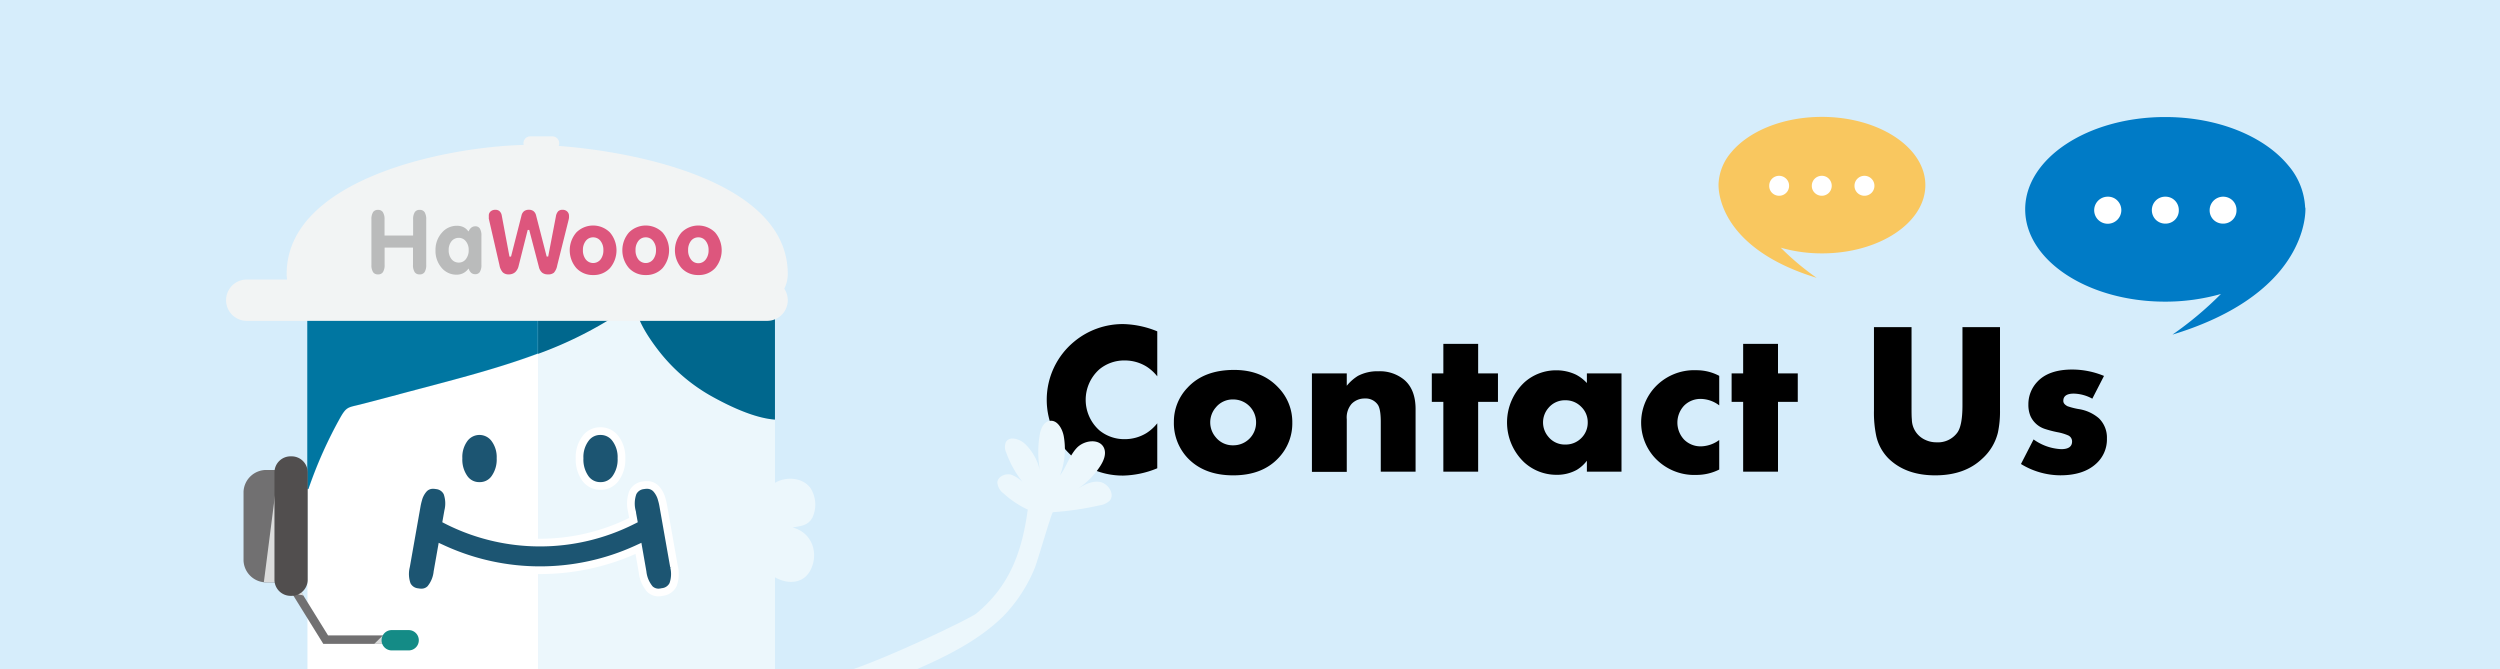 <svg xmlns="http://www.w3.org/2000/svg" viewBox="0 0 650 174"><defs><style>.cls-1{isolation:isolate;}.cls-2{fill:#d6edfb;}.cls-3{fill:#ecf7fc;}.cls-4{fill:#fff;}.cls-5{fill:#00678d;}.cls-6{fill:#0076a1;}.cls-7{fill:#717071;}.cls-8{fill:#dbdcdc;}.cls-10,.cls-8{mix-blend-mode:multiply;}.cls-9{fill:#148b86;}.cls-10{fill:#ccc;}.cls-11{fill:#514e4e;}.cls-12{fill:#f2f4f4;}.cls-13{fill:#dd567d;}.cls-14{fill:#babbbb;}.cls-15{fill:#1c5572;stroke:#fff;stroke-miterlimit:10;stroke-width:2px;}.cls-16{fill:#007bc6;}.cls-17{fill:#f9c75f;}</style></defs><title>contact_us</title><g class="cls-1"><g id="圖層_1" data-name="圖層 1"><rect class="cls-2" width="650" height="174.43"/><path d="M300.89,121.75a24.37,24.37,0,0,1-8.87,1.9,19.66,19.66,0,0,1-12.71-4.55,19.61,19.61,0,0,1,0-30.3,19.77,19.77,0,0,1,12.8-4.54,24.62,24.62,0,0,1,8.78,1.89v11.7a11.45,11.45,0,0,0-2.81-2.55,10.74,10.74,0,0,0-5.63-1.58,10.13,10.13,0,0,0-6.61,2.3,10.62,10.62,0,0,0,0,15.87,10.18,10.18,0,0,0,6.61,2.29,10.74,10.74,0,0,0,5.63-1.58,11.36,11.36,0,0,0,2.81-2.55Z"/><path d="M336,109.86a13,13,0,0,1-3.5,9.11q-4.24,4.62-11.86,4.62T308.71,119a13.26,13.26,0,0,1-3.5-9.33,12.71,12.71,0,0,1,3.52-8.84q4.27-4.65,12.14-4.65,7.25,0,11.56,4.65A12.86,12.86,0,0,1,336,109.86Zm-9.42,0a5.92,5.92,0,0,0-5.94-6,5.64,5.64,0,0,0-4.55,2.1,5.92,5.92,0,0,0,0,7.72,5.64,5.64,0,0,0,4.55,2.1,5.89,5.89,0,0,0,5.94-6Z"/><path d="M368.05,122.63H359V109.71c0-2.25-.26-3.75-.77-4.48a3.82,3.82,0,0,0-3.36-1.62,4.68,4.68,0,0,0-3.45,1.39,5.4,5.4,0,0,0-1.26,4v13.68H341.1V97.08h9.06v3.22a11.79,11.79,0,0,1,2.89-2.56,10.84,10.84,0,0,1,5.36-1.21,9.93,9.93,0,0,1,6.7,2.23q2.94,2.53,2.94,7.6Z"/><path d="M389.47,104.49h-5.15v18.14h-9.05V104.49h-3V97.08h3V89.4h9.05v7.68h5.15Z"/><path d="M421.59,122.63h-9v-2.84a9.39,9.39,0,0,1-2.62,2.37,10.58,10.58,0,0,1-5.25,1.29,12.42,12.42,0,0,1-8.46-3.27,14.29,14.29,0,0,1,.11-20.79,12.31,12.31,0,0,1,8.27-3.11,11.82,11.82,0,0,1,5.11,1.13,10.29,10.29,0,0,1,2.84,2.18V97.08h9Zm-8.78-12.77a5.53,5.53,0,0,0-1.7-4.1,5.63,5.63,0,0,0-4.11-1.69,5.54,5.54,0,0,0-4.41,2,5.74,5.74,0,0,0,0,7.51,5.48,5.48,0,0,0,4.41,2,5.67,5.67,0,0,0,4.13-1.67A5.59,5.59,0,0,0,412.81,109.86Z"/><path d="M447,122.08a13.12,13.12,0,0,1-5.89,1.4,14,14,0,0,1-11.1-4.73A13.56,13.56,0,0,1,430,101a13.93,13.93,0,0,1,11.1-4.74A12.54,12.54,0,0,1,447,97.72v7.68a8.15,8.15,0,0,0-4.67-1.68,6,6,0,0,0-4.45,1.73,6.46,6.46,0,0,0,0,8.86,6.05,6.05,0,0,0,4.45,1.74A8.32,8.32,0,0,0,447,114.4Z"/><path d="M467.42,104.49h-5.14v18.14h-9.06V104.49h-3V97.08h3V89.4h9.06v7.68h5.14Z"/><path d="M520,106.72a26.06,26.06,0,0,1-.55,5.78,13.45,13.45,0,0,1-4.08,6.77q-4.56,4.32-12.22,4.32T491,119.19a12,12,0,0,1-3.17-5.81,29.41,29.41,0,0,1-.6-6.66V85.05H497v20.33c0,1.63,0,2.85.08,3.66a5.91,5.91,0,0,0,3.5,5.33,6.67,6.67,0,0,0,2.91.63,6.23,6.23,0,0,0,5.4-2.5q1.35-1.84,1.35-7.12V85.05H520Z"/><path d="M547.8,114a8.47,8.47,0,0,1-2.92,6.66q-3.27,2.92-9.22,2.92a19.76,19.76,0,0,1-10.21-2.94l3.28-6.39a13.31,13.31,0,0,0,7.19,2.53q2.82,0,2.82-2a1.71,1.71,0,0,0-1-1.57,12.86,12.86,0,0,0-2.86-.85,27.82,27.82,0,0,1-3.27-.86,6.18,6.18,0,0,1-3.7-3.35,7.55,7.55,0,0,1-.53-3,8.43,8.43,0,0,1,2.29-5.85q2.94-3.21,9.08-3.22a21.64,21.64,0,0,1,8.29,1.66L544,103.66a10.41,10.41,0,0,0-4.82-1.32c-1.81,0-2.72.63-2.72,1.89,0,.57.37,1,1.1,1.39a17.93,17.93,0,0,0,2.91.74,10.5,10.5,0,0,1,5.22,2.37A7,7,0,0,1,547.8,114Z"/><path class="cls-3" d="M211.26,134.5a8,8,0,0,0-.5-7.55c-1.91-2.68-5.84-3.08-8.69-1.72-1.59.77-4.1,2.9-4.13,4.81l1.1,18c3,3.66,9.6,5.06,11.9-.26,1.95-4.48-.13-9.46-4.87-10.62C208.24,136.74,210.13,136.69,211.26,134.5Z"/><rect class="cls-4" x="79.89" y="78.98" width="60.01" height="0.04"/><path class="cls-4" d="M110.52,100.76c-5.63,1.49-11.29,3-16.93,4.46-2.89.73-3.42.55-4.92,3.11a113.18,113.18,0,0,0-8.43,18.83l-.3.07,0-3v50.22h60V92C130.35,95.52,120.34,98.15,110.52,100.76Z"/><path class="cls-3" d="M201.5,109.1c-5.31-.39-11.79-3.43-16.84-6.28a45.7,45.7,0,0,1-13-11.13c-2-2.56-6.54-8.66-6.23-12.5V79l36.08,0v0H139.89v0h24.42v0a20.47,20.47,0,0,1-2.73,2A102.55,102.55,0,0,1,139.89,92v82.48H201.5Z"/><path class="cls-5" d="M165.42,79.19c-.31,3.84,4.2,9.94,6.23,12.5a45.7,45.7,0,0,0,13,11.13c5.05,2.85,11.53,5.89,16.84,6.28V79l-36.08,0Z"/><path class="cls-6" d="M79.89,79v45.2l0,3,.3-.07a113.18,113.18,0,0,1,8.43-18.83c1.5-2.56,2-2.38,4.92-3.11,5.64-1.42,11.3-3,16.93-4.46,9.82-2.61,19.83-5.24,29.37-8.81V79Z"/><path class="cls-5" d="M164.31,79.05v0H139.89V92A102.55,102.55,0,0,0,161.58,81.1,20.47,20.47,0,0,0,164.31,79.05Z"/><polygon class="cls-7" points="101.92 167.41 84.06 167.41 75.45 153.52 77.33 152.35 85.29 165.2 101.92 165.2 101.92 167.41"/><polygon class="cls-8" points="101.92 165.2 99.56 165.2 97.31 167.41 101.92 167.41 101.92 165.2"/><path class="cls-8" d="M75.81,154.06l3,.73-1.33-2.14A2.91,2.91,0,0,1,75.81,154.06Z"/><path class="cls-9" d="M108.89,166.46a2.64,2.64,0,0,1-2.64,2.65h-4.4a2.64,2.64,0,0,1-2.64-2.65h0a2.64,2.64,0,0,1,2.64-2.64h4.4a2.64,2.64,0,0,1,2.64,2.64Z"/><polygon class="cls-8" points="77.33 152.35 75.45 153.52 75.79 154.06 78.84 154.79 77.33 152.35"/><polygon class="cls-10" points="78.84 154.79 78.84 154.79 77.51 152.65 77.51 152.65 78.84 154.79"/><path class="cls-7" d="M69.49,122.2a5.91,5.91,0,0,0-6.17,5.6v18a5.91,5.91,0,0,0,6.17,5.61H76.2V122.2Z"/><path class="cls-8" d="M72.34,122.2l-3.73,29.11a8.48,8.48,0,0,0,.88.06H76.2V122.2Z"/><path class="cls-11" d="M80,150.86a4.2,4.2,0,0,1-4.32,4.06h0a4.2,4.2,0,0,1-4.32-4.06V122.71a4.19,4.19,0,0,1,4.32-4.06h0A4.19,4.19,0,0,1,80,122.71Z"/><path class="cls-12" d="M204.82,71.25c0-23.88-38.77-31.75-59.56-33.31a1.8,1.8,0,0,0-1.65-2.49h-5.72a1.79,1.79,0,0,0-1.79,1.79,1.61,1.61,0,0,0,.06.44c-21.12.56-61.63,9.15-61.63,33.57a8.45,8.45,0,0,0,.13,1.43H64.15a5.37,5.37,0,0,0,0,10.74h135.3a5.36,5.36,0,0,0,4.46-8.35A8.63,8.63,0,0,0,204.82,71.25Z"/><path class="cls-13" d="M142.45,71.34a2.3,2.3,0,0,1-1.52-.47,2.8,2.8,0,0,1-.83-1.51l-2.5-9.57h-.4l-2.36,9.36a3.16,3.16,0,0,1-.92,1.64,2.48,2.48,0,0,1-1.64.55,2.14,2.14,0,0,1-1.55-.52,3.67,3.67,0,0,1-.86-1.84l-2.78-12.12a1.73,1.73,0,0,1,0-.27c0-.11,0-.29,0-.52a1.38,1.38,0,0,1,.47-1.1,1.78,1.78,0,0,1,1.26-.42,1.52,1.52,0,0,1,1.08.38,1.93,1.93,0,0,1,.56,1.12l2,10.66h.41L135.6,56a1.94,1.94,0,0,1,.67-1.1,2,2,0,0,1,1.25-.36,1.88,1.88,0,0,1,1.21.37,2,2,0,0,1,.66,1.13l2.74,10.65h.4l2-10.4a2.58,2.58,0,0,1,.59-1.35,1.54,1.54,0,0,1,1.14-.39,1.66,1.66,0,0,1,1.21.44,1.5,1.5,0,0,1,.47,1.13,5,5,0,0,1,0,.51,5,5,0,0,1-.11.56L144.88,69a3.85,3.85,0,0,1-.87,1.91A2.29,2.29,0,0,1,142.45,71.34Z"/><path class="cls-13" d="M154.22,71.51a5.79,5.79,0,0,1-4.37-1.81,7.09,7.09,0,0,1,0-9.26,6.18,6.18,0,0,1,8.73,0,7.15,7.15,0,0,1,0,9.28A5.72,5.72,0,0,1,154.22,71.51Zm0-9.8a2.36,2.36,0,0,0-1.93.94,3.74,3.74,0,0,0-.73,2.37,3.81,3.81,0,0,0,.73,2.42,2.45,2.45,0,0,0,3.87,0,3.85,3.85,0,0,0,.72-2.42,3.71,3.71,0,0,0-.74-2.37A2.37,2.37,0,0,0,154.22,61.71Z"/><path class="cls-13" d="M167.9,71.51a5.79,5.79,0,0,1-4.37-1.81,7.09,7.09,0,0,1,0-9.26,6.18,6.18,0,0,1,8.73,0,7.18,7.18,0,0,1,0,9.28A5.75,5.75,0,0,1,167.9,71.51Zm0-9.8a2.33,2.33,0,0,0-1.93.94,3.68,3.68,0,0,0-.73,2.37,3.81,3.81,0,0,0,.72,2.42,2.45,2.45,0,0,0,3.87,0,3.85,3.85,0,0,0,.73-2.42,3.66,3.66,0,0,0-.75-2.37A2.33,2.33,0,0,0,167.9,61.71Z"/><path class="cls-13" d="M181.57,71.51a5.79,5.79,0,0,1-4.37-1.81,7.09,7.09,0,0,1,0-9.26,6.18,6.18,0,0,1,8.73,0,7.15,7.15,0,0,1,0,9.28A5.72,5.72,0,0,1,181.57,71.51Zm0-9.8a2.36,2.36,0,0,0-1.93.94,3.74,3.74,0,0,0-.73,2.37,3.81,3.81,0,0,0,.73,2.42,2.34,2.34,0,0,0,1.93,1,2.37,2.37,0,0,0,1.94-1,3.85,3.85,0,0,0,.72-2.42,3.71,3.71,0,0,0-.74-2.37A2.35,2.35,0,0,0,181.57,61.71Z"/><path class="cls-14" d="M109.09,71.34a1.43,1.43,0,0,1-1.27-.58,3.36,3.36,0,0,1-.44-1.92V64.37H100v4.47a3.36,3.36,0,0,1-.44,1.92,1.43,1.43,0,0,1-1.27.58A1.45,1.45,0,0,1,97,70.76a3.45,3.45,0,0,1-.43-1.92V57.08A3.49,3.49,0,0,1,97,55.15a1.45,1.45,0,0,1,1.27-.58,1.43,1.43,0,0,1,1.27.58,3.4,3.4,0,0,1,.44,1.93v4.16h7.43V57.08a3.4,3.4,0,0,1,.44-1.93,1.43,1.43,0,0,1,1.27-.58,1.45,1.45,0,0,1,1.27.58,3.49,3.49,0,0,1,.43,1.93V68.84a3.45,3.45,0,0,1-.43,1.92A1.44,1.44,0,0,1,109.09,71.34Z"/><path class="cls-14" d="M118.66,71.42a5,5,0,0,1-3.85-1.8,6.72,6.72,0,0,1-1.58-4.55,6.64,6.64,0,0,1,1.63-4.54,5.1,5.1,0,0,1,3.94-1.83,3.79,3.79,0,0,1,1.59.31,3.22,3.22,0,0,1,1.22.94l.2.23.14-.26a2.32,2.32,0,0,1,.71-.82,1.62,1.62,0,0,1,.88-.26,1.33,1.33,0,0,1,1.21.57,3.41,3.41,0,0,1,.42,1.92V68.8a3.48,3.48,0,0,1-.42,1.92,1.35,1.35,0,0,1-1.21.57,1.54,1.54,0,0,1-.92-.27,2.13,2.13,0,0,1-.66-.89l-.14-.31-.21.26a3.6,3.6,0,0,1-1.29,1A3.94,3.94,0,0,1,118.66,71.42Zm.61-9.58a2.37,2.37,0,0,0-1.89.9,3.5,3.5,0,0,0-.72,2.28,3.64,3.64,0,0,0,.71,2.33,2.34,2.34,0,0,0,1.9.92,2.27,2.27,0,0,0,1.88-.93,3.67,3.67,0,0,0,.71-2.32,3.49,3.49,0,0,0-.72-2.27A2.3,2.3,0,0,0,119.27,61.84Z"/><path class="cls-15" d="M171.29,154.05a3.23,3.23,0,0,1-2.37-.94,8.29,8.29,0,0,1-1.85-4.41L166,142.58l-.59.27a60.52,60.52,0,0,1-50,0l-.59-.27-1.08,6.12a8.21,8.21,0,0,1-1.85,4.41,3.21,3.21,0,0,1-2.37.94,5,5,0,0,1-.92-.09,3.46,3.46,0,0,1-2.79-1.92,8.27,8.27,0,0,1-.24-4.79l2.78-15.73a15.39,15.39,0,0,1,.38-1.63,6.5,6.5,0,0,1,1.48-2.8,3.17,3.17,0,0,1,2.38-1,4.77,4.77,0,0,1,.9.08,3.47,3.47,0,0,1,2.8,1.94,8.32,8.32,0,0,1,.23,4.8l-.41,2.32.33.17a53.46,53.46,0,0,0,47.92,0l.34-.17-.42-2.32a8.31,8.31,0,0,1,.24-4.8,3.46,3.46,0,0,1,2.79-1.94,4.87,4.87,0,0,1,.91-.08,3.2,3.2,0,0,1,2.38,1,6.5,6.5,0,0,1,1.47,2.8,12.86,12.86,0,0,1,.38,1.63l2.78,15.74A8.17,8.17,0,0,1,175,152a3.49,3.49,0,0,1-2.8,1.92A4.94,4.94,0,0,1,171.29,154.05Z"/><path class="cls-15" d="M124.67,126.35a4.7,4.7,0,0,1-3.91-1.92,8.37,8.37,0,0,1-1.55-5.28,8,8,0,0,1,1.56-5.15,4.91,4.91,0,0,1,7.78,0,8,8,0,0,1,1.59,5.14,8.4,8.4,0,0,1-1.55,5.27A4.69,4.69,0,0,1,124.67,126.35Z"/><path class="cls-15" d="M156.15,126.35a4.72,4.72,0,0,1-3.92-1.92,8.43,8.43,0,0,1-1.54-5.28,8,8,0,0,1,1.56-5.15,4.69,4.69,0,0,1,3.9-1.91A4.75,4.75,0,0,1,160,114a8,8,0,0,1,1.58,5.14,8.4,8.4,0,0,1-1.54,5.27A4.7,4.7,0,0,1,156.15,126.35Z"/><path class="cls-3" d="M285.88,125.29c-2.25-.33-4.4,1-6.31,2.2a20.29,20.29,0,0,0,6.47-6.27c.92-1.42,1.67-3.2,1-4.74-1.14-2.56-5.18-2.07-7.1,0s-2.68,4.91-4.36,7.16a19.09,19.09,0,0,0,1-10.2c-.36-2-1.73-4.39-3.73-4-1.6.3-2.3,2.19-2.56,3.8a27.14,27.14,0,0,0,.23,9.8,14,14,0,0,0-3.89-7.51c-1.43-1.41-4.21-2.3-5.13-.52a3.41,3.41,0,0,0,.14,2.72,26.88,26.88,0,0,0,5,8.52,8.16,8.16,0,0,0-3.72-2.83c-1.53-.41-3.5.47-3.61,2a3.84,3.84,0,0,0,1.59,2.85,25.33,25.33,0,0,0,6.32,4.23c-1.53,11.18-4.78,19.88-13.36,27-1.41,1.18-22,11.16-33.21,14.89h16.82c8.42-3.63,17-7.84,23.45-14.24a39.43,39.43,0,0,0,8.1-12.43c.61-1.37,4.42-14.53,4.72-14.55a79.89,79.89,0,0,0,12.21-1.79,4.63,4.63,0,0,0,2.52-1.16C290,128.57,288.14,125.63,285.88,125.29Z"/><path class="cls-16" d="M599.4,54l-.06,0a18.12,18.12,0,0,0-4.4-11c-6.16-7.49-18.14-12.57-32-12.57-20.1,0-36.39,10.75-36.39,24s16.29,24,36.39,24a53,53,0,0,0,14.51-2A90.27,90.27,0,0,1,564.84,87c14.83-4.51,23.29-10.86,28.14-16.78,6-7.37,6.43-14.08,6.43-15.83C599.41,54.13,599.4,54,599.4,54Z"/><path class="cls-4" d="M548,51.14a3.52,3.52,0,0,0-2.49,6,3.52,3.52,0,0,0,5-5A3.38,3.38,0,0,0,548,51.14Z"/><path class="cls-4" d="M563,51.14a3.44,3.44,0,0,0-2.49,1,3.55,3.55,0,0,0,0,5,3.48,3.48,0,0,0,2.49,1,3.44,3.44,0,0,0,2.49-1,3.4,3.4,0,0,0,1-2.49,3.48,3.48,0,0,0-1-2.49A3.4,3.4,0,0,0,563,51.14Z"/><path class="cls-4" d="M580.51,52.16a3.52,3.52,0,0,0-6,2.49,3.44,3.44,0,0,0,1,2.49,3.48,3.48,0,0,0,2.49,1,3.44,3.44,0,0,0,2.49-1,3.4,3.4,0,0,0,1-2.49A3.44,3.44,0,0,0,580.51,52.16Z"/><path class="cls-17" d="M473.68,30.39c-10.21,0-19.06,3.75-23.61,9.28a13.46,13.46,0,0,0-3.25,8.16l0,0v.32c0,1.29.3,6.25,4.74,11.69,3.58,4.37,9.83,9.06,20.78,12.4A67.64,67.64,0,0,1,463,64.4a38.73,38.73,0,0,0,10.72,1.48c14.84,0,26.87-7.95,26.87-17.75S488.52,30.39,473.68,30.39Z"/><path class="cls-4" d="M484.76,45.71a2.6,2.6,0,0,1,1.84,4.43,2.61,2.61,0,0,1-3.68,0,2.51,2.51,0,0,1-.75-1.84,2.58,2.58,0,0,1,2.59-2.59Z"/><path class="cls-4" d="M473.66,45.71a2.52,2.52,0,0,1,1.84.76,2.62,2.62,0,0,1,0,3.67,2.6,2.6,0,0,1-3.67,0,2.48,2.48,0,0,1-.76-1.84,2.59,2.59,0,0,1,2.59-2.59Z"/><path class="cls-4" d="M460.73,46.47a2.6,2.6,0,0,1,3.67,0,2.46,2.46,0,0,1,.76,1.83,2.5,2.5,0,0,1-.75,1.84,2.61,2.61,0,0,1-3.68,0A2.51,2.51,0,0,1,460,48.3,2.55,2.55,0,0,1,460.73,46.47Z"/></g></g></svg>
